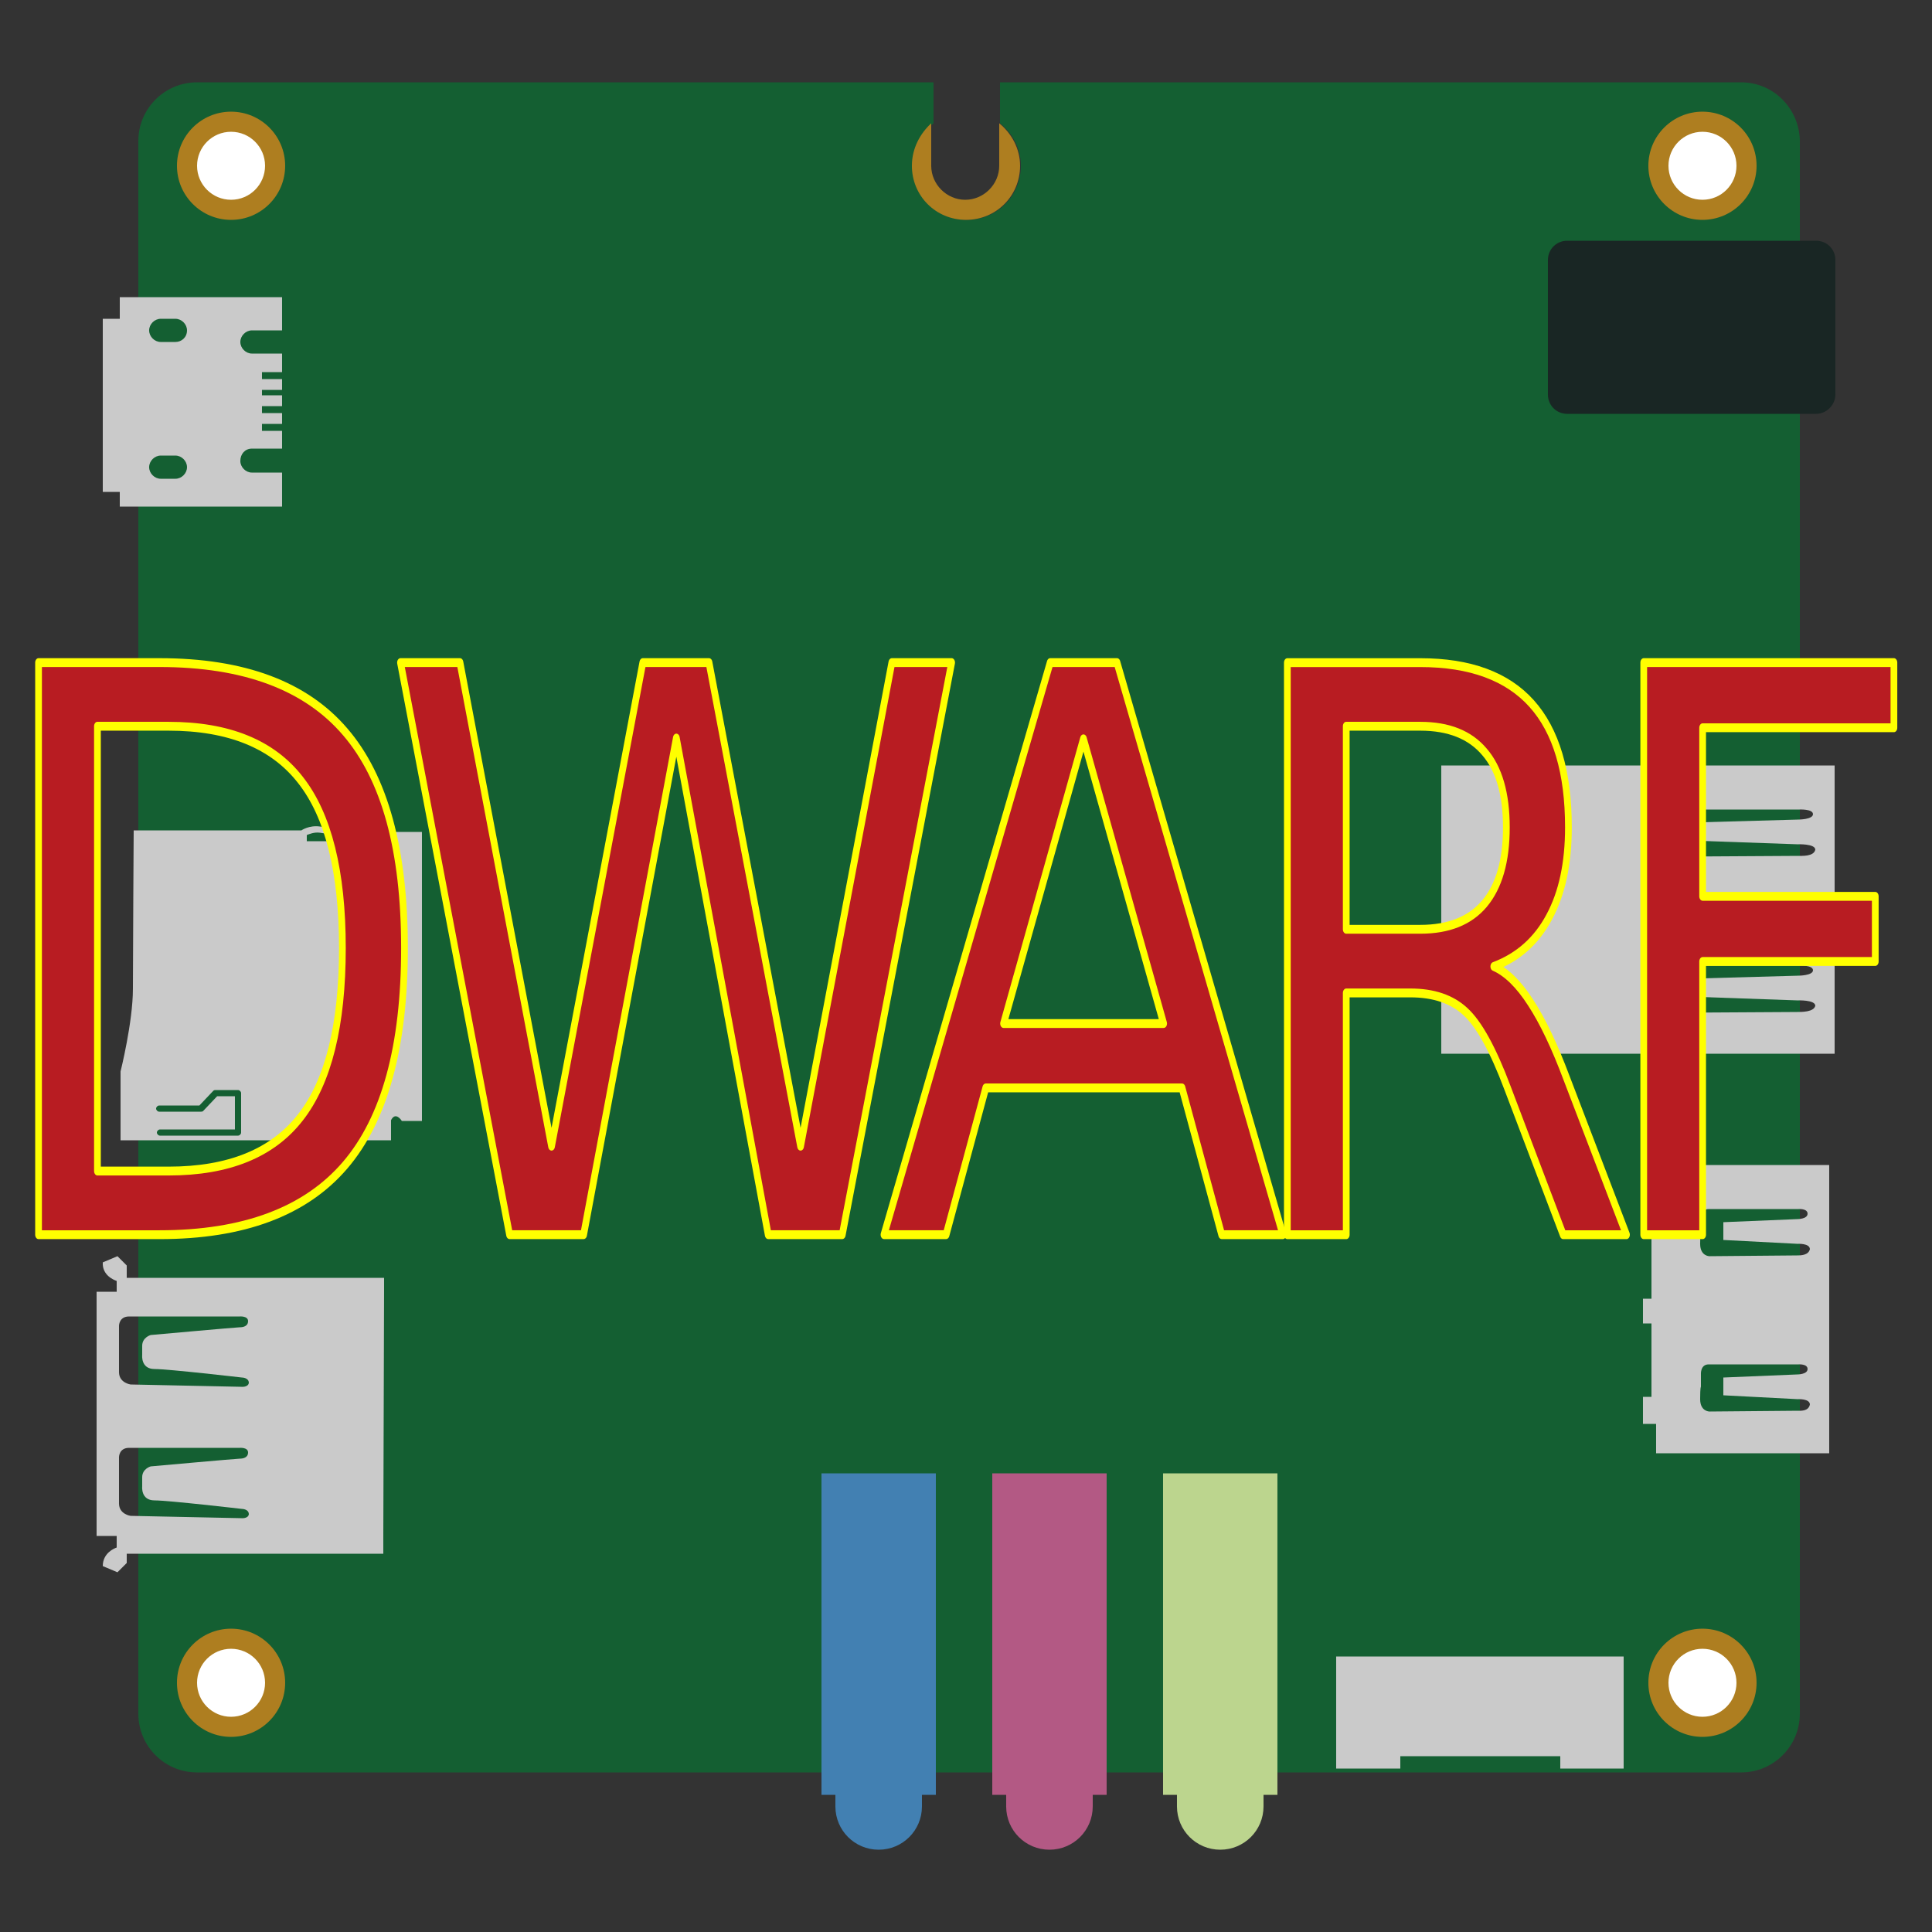 <?xml version="1.0" encoding="UTF-8" standalone="no"?>
<!-- Created with Inkscape (http://www.inkscape.org/) -->

<svg
   xmlns:dc="http://purl.org/dc/elements/1.1/"
   xmlns:cc="http://creativecommons.org/ns#"
   xmlns:rdf="http://www.w3.org/1999/02/22-rdf-syntax-ns#"
   xmlns:svg="http://www.w3.org/2000/svg"
   xmlns="http://www.w3.org/2000/svg"
   xmlns:sodipodi="http://sodipodi.sourceforge.net/DTD/sodipodi-0.dtd"
   xmlns:inkscape="http://www.inkscape.org/namespaces/inkscape"
   width="50"
   height="50"
   viewBox="0 0 50 50"
   id="svg4304"
   version="1.1"
   inkscape:version="0.91 r13725"
   sodipodi:docname="board_dwarf.svg">
  <rect x="0" y="0" width="50" height="50" fill="#333333" stroke="none"/>
  <defs
     id="defs4306" />
  <sodipodi:namedview
     id="base"
     pagecolor="#ffffff"
     bordercolor="#666666"
     borderopacity="1.0"
     inkscape:pageopacity="0.0"
     inkscape:pageshadow="2"
     inkscape:zoom="11.2"
     inkscape:cx="12.062359"
     inkscape:cy="19.071955"
     inkscape:document-units="px"
     inkscape:current-layer="layer1"
     showgrid="false"
     units="px"
     inkscape:window-width="1855"
     inkscape:window-height="1056"
     inkscape:window-x="65"
     inkscape:window-y="24"
     inkscape:window-maximized="1" />
  <g
     inkscape:label="Layer 1"
     inkscape:groupmode="layer"
     id="layer1"
     transform="translate(0,-1002.362)">
    <g
       id="g4906"
       transform="matrix(0.2,0,0,0.2,-201.286,1078.604)">
      <path
         class="st0"
         d="m 1231.729,-370.559 -95.9,0 0,5.3 c 1.6,1.3 2.7,3.2 2.7,5.5 0,3.9 -3.1,7 -7,7 -3.9,0 -7,-3.1 -7,-7 0,-2.2 1.1,-4.2 2.7,-5.5 l 0,-5.3 -95.3,0 c -4.2,0 -7.6,3.4 -7.6,7.6 l 0,203.5 c 0,4.2 3.4,7.6 7.6,7.6 l 199.8,0 c 4.2,0 7.6,-3.4 7.6,-7.6 l 0,-203.6 c -0.1,-4.1 -3.4,-7.5 -7.6,-7.5 z"
         id="path11"
         inkscape:connector-curvature="0"
         style="fill:#145f32" />
      <g
         id="g13"
         transform="translate(979.729,-407.759)">
        <circle
           class="st1"
           cx="56.6"
           cy="48"
           r="7"
           id="circle15"
           style="fill:#ae7e20" />
        <circle
           class="st2"
           cx="56.6"
           cy="48"
           r="4.4"
           id="circle17"
           style="fill:#ffffff" />
      </g>
      <g
         id="g19"
         transform="translate(979.729,-407.759)">
        <circle
           class="st1"
           cx="247"
           cy="48"
           r="7"
           id="circle21"
           style="fill:#ae7e20" />
        <circle
           class="st2"
           cx="247"
           cy="48"
           r="4.4"
           id="circle23"
           style="fill:#ffffff" />
      </g>
      <g
         id="g25"
         transform="translate(979.729,-407.759)">
        <circle
           class="st1"
           cx="56.6"
           cy="244.3"
           r="7"
           id="circle27"
           style="fill:#ae7e20" />
        <circle
           class="st2"
           cx="56.6"
           cy="244.3"
           r="4.4"
           id="circle29"
           style="fill:#ffffff" />
      </g>
      <g
         id="g31"
         transform="translate(979.729,-407.759)">
        <circle
           class="st1"
           cx="247"
           cy="244.3"
           r="7"
           id="circle33"
           style="fill:#ae7e20" />
        <circle
           class="st2"
           cx="247"
           cy="244.3"
           r="4.4"
           id="circle35"
           style="fill:#ffffff" />
      </g>
      <path
         class="st1"
         d="m 1124.429,-359.759 c 0,3.9 3.1,7 7,7 3.9,0 7,-3.1 7,-7 0,-2.2 -1.1,-4.2 -2.7,-5.5 l 0,5.5 c 0,2.4 -2,4.4 -4.4,4.4 -2.4,0 -4.4,-2 -4.4,-4.4 l 0,-5.5 c -1.4,1.3 -2.5,3.2 -2.5,5.5 z"
         id="path37"
         inkscape:connector-curvature="0"
         style="fill:#ae7e20" />
      <path
         class="st3"
         d="m 1039.029,-323.159 3.9,0 0,-2.3 -2.6,0 0,-0.9 2.6,0 0,-1.4 -2.6,0 0,-0.9 2.6,0 0,-1.4 -2.6,0 0,-0.7 2.6,0 0,-1.4 -2.6,0 0,-0.9 2.6,0 0,-2.4 -3.9,0 c -0.8,0 -1.5,-0.7 -1.5,-1.5 0,-0.8 0.7,-1.5 1.5,-1.5 l 3.9,0 0,-4.3 -21,0 0,2.8 -2.2,0 0,22.4 2.2,0 0,1.9 21,0 0,-4.4 -3.9,0 c -0.8,0 -1.5,-0.7 -1.5,-1.5 0,-0.9 0.6,-1.6 1.5,-1.6 z m -9.9,3.9 -1.9,0 c -0.8,0 -1.5,-0.7 -1.5,-1.5 0,-0.8 0.7,-1.5 1.5,-1.5 l 1.9,0 c 0.8,0 1.5,0.7 1.5,1.5 0,0.8 -0.7,1.5 -1.5,1.5 z m 0,-17.7 -1.9,0 c -0.8,0 -1.5,-0.7 -1.5,-1.5 0,-0.8 0.7,-1.5 1.5,-1.5 l 1.9,0 c 0.8,0 1.5,0.7 1.5,1.5 0,0.9 -0.7,1.5 -1.5,1.5 z"
         id="path39"
         inkscape:connector-curvature="0"
         style="fill:#cacaca" />
      <path
         class="st3"
         d="m 1056.929,-273.459 0,1.1 -10.8,0 0,-0.8 c 0.3,-0.1 0.9,-0.4 1.7,-0.3 1.2,0.2 6.1,0.9 6.2,0.9 0.2,0 1.4,-0.1 1.9,-0.4 0.2,-0.1 0.3,-0.4 0.1,-0.6 -0.1,-0.2 -0.4,-0.3 -0.6,-0.1 -0.2,0.1 -1.1,0.3 -1.5,0.3 0,0 -4.8,-0.7 -6.1,-0.9 -1.4,-0.2 -2.4,0.5 -2.4,0.5 l 0,0 -21.7,0 c 0,0 -0.1,16.2 -0.1,20.5 0,4.3 -1.6,10.7 -1.6,10.7 l 0,8.9 35,0 0,-2.6 c 0.6,-1.2 1.4,0.1 1.4,0.1 l 2.6,0 0,-37.4 -4.1,0 c 0,0 0,0.1 0,0.1 z m -19.3,38.8 c 0,0.2 -0.2,0.4 -0.4,0.4 l -10.1,0 c -0.2,0 -0.4,-0.2 -0.4,-0.4 0,-0.2 0.2,-0.4 0.4,-0.4 l 9.7,0 0,-4.3 -2.3,0 -1.8,1.9 c -0.1,0.1 -0.2,0.1 -0.3,0.1 l -5.4,0 c -0.2,0 -0.4,-0.2 -0.4,-0.4 0,-0.2 0.2,-0.4 0.4,-0.4 l 5.2,0 1.8,-1.9 c 0.1,-0.1 0.2,-0.1 0.3,-0.1 l 2.9,0 c 0.2,0 0.4,0.2 0.4,0.4 0,0 0,5.1 0,5.1 z"
         id="path41"
         inkscape:connector-curvature="0"
         style="fill:#cacaca" />
      <path
         class="st4"
         d="M 1022.529,-200.959"
         id="path43"
         inkscape:connector-curvature="0"
         style="fill:none;stroke:#cacaca;stroke-width:0.649;stroke-linecap:round;stroke-linejoin:round;stroke-miterlimit:10" />
      <path
         class="st3"
         d="m 1056.129,-214.059 0,-1.8 -33.3,0 0,-1.6 -1.2,-1.2 -1.9,0.8 c -0.1,1.7 1.5,2.3 1.8,2.4 l 0,1.4 -2.6,0 0,31.6 2.6,0 0,1.5 c -0.3,0.1 -1.8,0.7 -1.8,2.4 l 1.9,0.8 1.2,-1.2 0,-1.2 33.2,0 0,-2.2 0,0 0.1,-31.7 0,0 z m -18.5,29.3 -14.3,-0.3 c 0,0 -1.5,-0.2 -1.5,-1.6 0,-1.3 0,-3 0,-3 l 0,-3 c 0,0 0,-1.2 1.3,-1.2 1.2,0 14.3,0 14.3,0 0,0 1.1,-0.1 1.1,0.6 0,0.7 -0.7,0.8 -1.1,0.8 -0.4,0 -11.5,1 -11.5,1 0,0 -1.1,0.3 -1.1,1.4 0,1 0,1.2 0,1.2 0,0 -0.2,1.8 1.6,1.8 1.8,0 11.3,1.1 11.3,1.1 0,0 0.9,0 0.9,0.7 -0.1,0.6 -1,0.5 -1,0.5 z m 0,-17 -14.3,-0.3 c 0,0 -1.5,-0.2 -1.5,-1.6 0,-1.3 0,-3 0,-3 l 0,-3 c 0,0 0,-1.2 1.3,-1.2 1.2,0 14.3,0 14.3,0 0,0 1.1,-0.1 1.1,0.6 0,0.7 -0.7,0.8 -1.1,0.8 -0.4,0 -11.5,1 -11.5,1 0,0 -1.1,0.3 -1.1,1.4 0,1 0,1.2 0,1.2 0,0 -0.2,1.8 1.6,1.8 1.8,0 11.3,1.1 11.3,1.1 0,0 0.9,0 0.9,0.7 -0.1,0.6 -1,0.5 -1,0.5 z"
         id="path45"
         inkscape:connector-curvature="0"
         style="fill:#cacaca" />
      <path
         class="st5"
         d="m 1127.429,-190.559 -14.7,0 0,41.6 1.8,0 0,1.5 c 0,3.1 2.5,5.6 5.6,5.6 3.1,0 5.6,-2.5 5.6,-5.6 l 0,-1.5 1.8,0 0,-41.6 -0.1,0 0,0 z"
         id="path47"
         inkscape:connector-curvature="0"
         style="fill:#4280b2" />
      <path
         class="st6"
         d="m 1149.529,-190.559 -14.7,0 0,41.6 1.8,0 0,1.5 c 0,3.1 2.5,5.6 5.6,5.6 3.1,0 5.6,-2.5 5.6,-5.6 l 0,-1.5 1.8,0 0,-41.6 -0.1,0 0,0 z"
         id="path49"
         inkscape:connector-curvature="0"
         style="fill:#b35984" />
      <path
         class="st7"
         d="m 1171.629,-190.559 -14.7,0 0,41.6 1.8,0 0,1.5 c 0,3.1 2.5,5.6 5.6,5.6 3.1,0 5.6,-2.5 5.6,-5.6 l 0,-1.5 1.8,0 0,-41.6 -0.1,0 0,0 z"
         id="path51"
         inkscape:connector-curvature="0"
         style="fill:#bcd58e" />
      <polygon
         class="st3"
         points="236.8,255.4 236.8,240.9 199.6,240.9 199.6,255.4 207.9,255.4 207.9,253.8 228.6,253.8 228.6,255.4 "
         id="polygon53"
         style="fill:#cacaca"
         transform="translate(979.729,-407.759)" />
      <path
         class="st3"
         d="m 1220.729,-230.459 0,4.9 -1.7,0 0,2.9 1.1,0 0,9.5 -1.1,0 0,3.2 1.1,0 0,9.5 -1.1,0 0,3.5 1.7,0 0,3.8 22.4,0 0,-37.3 -22.4,0 0,0 z m 18.2,31.8 c -0.5,0 -11.3,0.1 -11.3,0.1 0,0 -1.2,0 -1.2,-1.6 0,-1.6 0.1,-1.6 0.1,-1.6 l 0,-1.6 c 0,0 -0.1,-1.3 1,-1.3 1,0 11.6,0 11.6,0 0,0 1.2,-0.1 1.2,0.6 0,0.7 -1.3,0.7 -1.3,0.7 l -9.6,0.4 0,2.3 9.6,0.5 c 0,0 1.6,-0.1 1.6,0.7 -0.2,0.9 -1.2,0.8 -1.7,0.8 z m 0,-20.1 c -0.5,0 -11.3,0.1 -11.3,0.1 0,0 -1.2,0 -1.2,-1.6 0,-1.6 0.1,-1.6 0.1,-1.6 l 0,-1.6 c 0,0 -0.1,-1.3 1,-1.3 1,0 11.6,0 11.6,0 0,0 1.2,-0.1 1.2,0.6 0,0.7 -1.3,0.7 -1.3,0.7 l -9.6,0.4 0,2.3 9.6,0.5 c 0,0 1.6,-0.1 1.6,0.7 -0.2,0.8 -1.2,0.8 -1.7,0.8 z"
         id="path55"
         inkscape:connector-curvature="0"
         style="fill:#cacaca" />
      <path
         class="st3"
         d="m 1192.929,-244.859 50.9,0 0,-37.3 -50.9,0 0,37.3 0,0 z m 46,-5.4 c -0.7,0 -16.7,0.1 -16.7,0.1 0,0 -1.8,0 -1.8,-1.6 0,-1.6 0.1,-1.6 0.1,-1.6 l 0,-1.6 c 0,0 -0.1,-1.3 1.5,-1.3 1.6,0 17.2,0 17.2,0 0,0 1.8,-0.1 1.8,0.6 0,0.7 -1.9,0.7 -1.9,0.7 l -14.3,0.4 0,2.3 14.2,0.5 c 0,0 2.3,-0.1 2.3,0.7 -0.2,0.8 -1.7,0.8 -2.4,0.8 z m 0,-20.2 c -0.7,0 -16.7,0.1 -16.7,0.1 0,0 -1.8,0 -1.8,-1.6 0,-1.6 0.1,-1.6 0.1,-1.6 l 0,-1.6 c 0,0 -0.1,-1.3 1.5,-1.3 1.6,0 17.2,0 17.2,0 0,0 1.8,-0.1 1.8,0.6 0,0.7 -1.9,0.7 -1.9,0.7 l -14.3,0.4 0,2.3 14.2,0.5 c 0,0 2.3,-0.1 2.3,0.7 -0.2,0.9 -1.7,0.8 -2.4,0.8 z"
         id="path57"
         inkscape:connector-curvature="0"
         style="fill:#cacaca" />
      <path
         class="st8"
         d="m 1241.429,-327.659 -32.2,0 c -1.4,0 -2.5,-1.1 -2.5,-2.5 l 0,-17.4 c 0,-1.4 1.1,-2.5 2.5,-2.5 l 32.2,0 c 1.4,0 2.5,1.1 2.5,2.5 l 0,17.4 c 0,1.3 -1.1,2.5 -2.5,2.5 z"
         id="path59"
         inkscape:connector-curvature="0"
         style="fill:#192624" />
    </g>
    <g
       transform="matrix(0.761,0,0,1,5.973,-3.76531e-5)"
       style="font-style:normal;font-weight:normal;font-size:20.309px;line-height:125%;font-family:sans-serif;letter-spacing:0px;word-spacing:0px;fill:#b81c22;fill-opacity:1;stroke:#ffff00;stroke-width:0.229;stroke-linecap:round;stroke-linejoin:round;stroke-opacity:1;stroke-miterlimit:4;stroke-dasharray:none"
       id="text4148">
      <path
         d="m -4.535,1021.156 0,11.513 2.42,0 q 3.064,0 4.482,-1.388 1.428,-1.388 1.428,-4.383 0,-2.975 -1.428,-4.353 -1.418,-1.388 -4.482,-1.388 l -2.42,0 z m -2.003,-1.646 4.115,0 q 4.304,0 6.317,1.795 2.013,1.785 2.013,5.593 0,3.828 -2.023,5.623 -2.023,1.795 -6.307,1.795 l -4.115,0 0,-14.805 z"
         id="path4162"
         inkscape:connector-curvature="0"
         style="stroke:#ffff00;stroke-opacity:1;stroke-width:0.229;stroke-miterlimit:4;stroke-dasharray:none;stroke-linejoin:round;stroke-linecap:round" />
      <path
         d="m 5.771,1019.51 2.023,0 3.114,12.515 3.104,-12.515 2.251,0 3.114,12.515 3.104,-12.515 2.033,0 -3.719,14.805 -2.519,0 -3.124,-12.852 -3.153,12.852 -2.519,0 -3.709,-14.805 z"
         id="path4164"
         inkscape:connector-curvature="0"
         style="stroke:#ffff00;stroke-opacity:1;stroke-width:0.229;stroke-miterlimit:4;stroke-dasharray:none;stroke-linejoin:round;stroke-linecap:round" />
      <path
         d="m 28.997,1021.483 -2.717,7.368 5.444,0 -2.727,-7.368 z m -1.13,-1.973 2.271,0 5.642,14.805 -2.082,0 -1.349,-3.798 -6.674,0 -1.349,3.798 -2.112,0 5.652,-14.805 z"
         id="path4166"
         inkscape:connector-curvature="0"
         style="stroke:#ffff00;stroke-opacity:1;stroke-width:0.229;stroke-miterlimit:4;stroke-dasharray:none;stroke-linejoin:round;stroke-linecap:round" />
      <path
         d="m 42.952,1027.374 q 0.645,0.218 1.249,0.932 0.615,0.714 1.23,1.964 l 2.033,4.046 -2.152,0 -1.894,-3.798 q -0.734,-1.488 -1.428,-1.973 -0.684,-0.486 -1.874,-0.486 l -2.182,0 0,6.257 -2.003,0 0,-14.805 4.522,0 q 2.539,0 3.788,1.061 1.249,1.061 1.249,3.203 0,1.398 -0.654,2.32 -0.645,0.922 -1.884,1.279 z m -5.018,-6.218 0,5.256 2.519,0 q 1.448,0 2.182,-0.664 0.744,-0.674 0.744,-1.973 0,-1.299 -0.744,-1.954 -0.734,-0.664 -2.182,-0.664 l -2.519,0 z"
         id="path4168"
         inkscape:connector-curvature="0"
         style="stroke:#ffff00;stroke-opacity:1;stroke-width:0.229;stroke-miterlimit:4;stroke-dasharray:none;stroke-linejoin:round;stroke-linecap:round" />
      <path
         d="m 48.051,1019.51 8.508,0 0,1.686 -6.505,0 0,4.363 5.871,0 0,1.686 -5.871,0 0,7.071 -2.003,0 0,-14.805 z"
         id="path4170"
         inkscape:connector-curvature="0"
         style="stroke:#ffff00;stroke-opacity:1;stroke-width:0.229;stroke-miterlimit:4;stroke-dasharray:none;stroke-linejoin:round;stroke-linecap:round" />
    </g>
  </g>
</svg>
